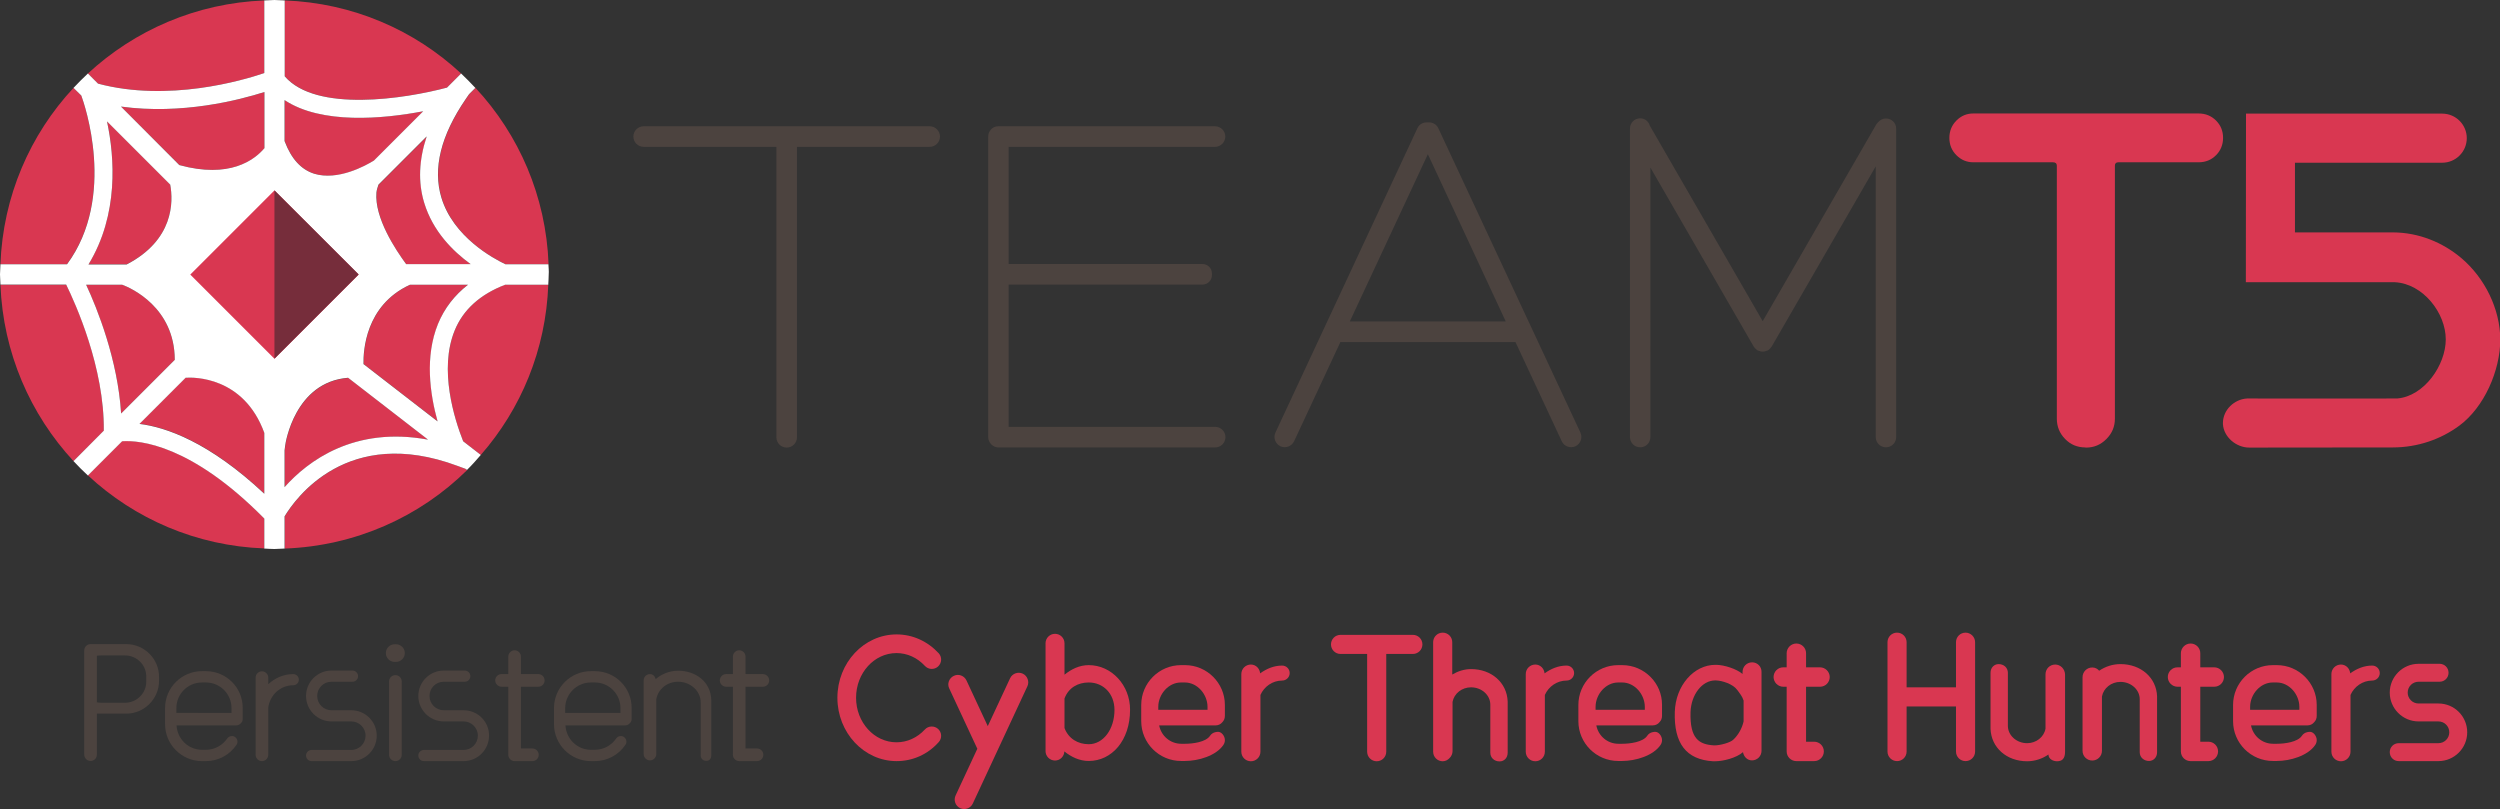 <?xml version="1.0" encoding="utf-8"?>
<!-- Generator: Adobe Illustrator 23.0.1, SVG Export Plug-In . SVG Version: 6.00 Build 0)  -->
<svg version="1.1" id="圖層_1" xmlns="http://www.w3.org/2000/svg" xmlns:xlink="http://www.w3.org/1999/xlink" x="0px" y="0px"
	 viewBox="0 0 170.08 55.05" style="enable-background:new 0 0 170.08 55.05;" xml:space="preserve">
<rect x="0" y="0" width="170.08" height="55.05" fill="#333333" stroke="none"/>
<style type="text/css">
	.st0{fill:#D93751;}
	.st1{fill:#FFFFFF;}
	.st2{fill:#762D3B;}
	.st3{fill:#4C433F;}
</style>
<g>
	<g>
		<path class="st0" d="M30.41,5.96L31.37,5c-3.17-2.95-7.37-4.8-12-4.97v5.15C21.5,7.67,27.54,6.72,30.41,5.96z"/>
		<path class="st0" d="M8.31,30.01l-2.33,2.33c3.17,2.95,7.37,4.8,12,4.97v-2.04C13.02,30.24,9.51,29.93,8.31,30.01z"/>
		<path class="st0" d="M31.12,31.69c-7.48-2.78-11.02,2.23-11.75,3.44v2.19c4.83-0.18,9.2-2.17,12.41-5.34l-0.09-0.07L31.12,31.69z"
			/>
		<path class="st0" d="M30.93,22.49c-1.08,2.66-0.02,6.01,0.58,7.53l1.2,0.93c2.73-3.12,4.43-7.15,4.59-11.59h-2.93
			C32.69,20.01,31.52,21.05,30.93,22.49z"/>
		<path class="st0" d="M17.98,4.97V0.03C13.35,0.21,9.16,2.06,5.98,5l0.69,0.69C11.43,6.96,16.49,5.48,17.98,4.97z"/>
		<path class="st0" d="M5.53,6.5L5,5.98c-2.95,3.17-4.8,7.37-4.97,12h4.52C7.95,13.38,5.73,7.05,5.53,6.5z"/>
		<path class="st0" d="M4.51,19.37H0.03C0.21,24,2.06,28.19,5,31.37l2.06-2.06C7.12,25.02,5.14,20.64,4.51,19.37z"/>
		<path class="st0" d="M11.58,12.55l-4.3-4.3c0.52,2.43,0.81,6.34-1.26,9.73h2.6C11.82,16.33,11.8,13.72,11.58,12.55z"/>
		<path class="st0" d="M8.23,7.25l3.98,3.98c3.41,0.94,5.11-0.35,5.78-1.14V6.26C16.27,6.81,12.36,7.82,8.23,7.25z"/>
		<path class="st0" d="M28.87,13.81c-0.43-1.42-0.36-2.93,0.17-4.52l-3.28,3.28c-0.06,0.17-0.13,0.34-0.14,0.54
			c-0.14,1.71,1.29,3.89,2.03,4.88h4.4C30.83,17.1,29.46,15.75,28.87,13.81z"/>
		<path class="st0" d="M8.31,19.37H5.86c0.76,1.64,2.15,5.1,2.38,8.76l3.65-3.65C11.87,20.9,8.91,19.59,8.31,19.37z"/>
		<path class="st0" d="M27.86,19.39c-2.99,1.4-3.14,4.48-3.12,5.38l5.04,3.9c-0.52-1.87-0.88-4.41,0.03-6.64
			c0.43-1.07,1.12-1.96,2.04-2.67h-3.94L27.86,19.39z"/>
		<path class="st0" d="M31.7,6.73c-1.7,2.48-2.26,4.74-1.66,6.72c0.81,2.67,3.51,4.13,4.36,4.53h2.92c-0.17-4.63-2.02-8.83-4.97-12
			l-0.43,0.43L31.7,6.73z"/>
		<path class="st0" d="M19.41,30.32l-0.04,0.32v2.5c1.57-1.78,4.75-4.16,9.77-3.22l-5.44-4.21C20.07,25.99,19.43,30.14,19.41,30.32z
			"/>
		<path class="st0" d="M21.39,11.82c1.6,0.5,3.48-0.54,4.06-0.9l3.35-3.35c-2.72,0.51-6.93,0.91-9.43-0.76V9.6l0.01,0.02
			C19.82,10.8,20.5,11.54,21.39,11.82z"/>
		<path class="st0" d="M12.63,25.69l-3.14,3.14c1.81,0.22,4.76,1.24,8.49,4.75v-4.14C16.58,25.59,13.16,25.65,12.63,25.69z"/>
		<path class="st1" d="M37.31,17.98h-2.92c-0.84-0.4-3.55-1.86-4.36-4.53c-0.6-1.98-0.04-4.24,1.66-6.72l0.22-0.32l0.43-0.43
			C32.03,5.64,31.7,5.32,31.37,5l-0.96,0.96c-2.86,0.76-8.91,1.71-11.04-0.77V0.03C19.13,0.03,18.91,0,18.67,0
			c-0.23,0-0.46,0.03-0.69,0.03v4.94c-1.49,0.51-6.55,1.99-11.31,0.72L5.98,5C5.64,5.32,5.32,5.64,5,5.98L5.53,6.5
			c0.2,0.54,2.42,6.88-0.97,11.48H0.03C0.03,18.21,0,18.44,0,18.67c0,0.23,0.03,0.46,0.03,0.69h4.47c0.63,1.28,2.61,5.66,2.56,9.94
			L5,31.37c0.31,0.34,0.64,0.66,0.98,0.98l2.33-2.33c1.2-0.08,4.71,0.23,9.67,5.26v2.04c0.23,0.01,0.46,0.03,0.69,0.03
			c0.23,0,0.46-0.03,0.69-0.03v-2.19c0.73-1.21,4.27-6.22,11.75-3.44l0.57,0.21l0.09,0.07c0.33-0.32,0.64-0.67,0.94-1.02l-1.2-0.93
			c-0.6-1.52-1.66-4.88-0.58-7.53c0.58-1.43,1.75-2.47,3.44-3.12h2.93c0.01-0.23,0.03-0.46,0.03-0.69
			C37.35,18.44,37.32,18.21,37.31,17.98z M7.28,8.26l4.3,4.3c0.22,1.17,0.24,3.77-2.96,5.43h-2.6C8.09,14.6,7.8,10.69,7.28,8.26z
			 M8.24,28.13C8.01,24.47,6.62,21,5.86,19.37h2.45c0.6,0.22,3.57,1.54,3.58,5.11L8.24,28.13z M17.98,33.59
			c-3.74-3.51-6.69-4.53-8.49-4.75l3.14-3.14c0.53-0.04,3.95-0.1,5.35,3.75V33.59z M17.98,10.09c-0.67,0.79-2.36,2.08-5.78,1.14
			L8.23,7.25c4.13,0.57,8.04-0.44,9.76-0.99V10.09z M19.36,6.81c2.51,1.67,6.71,1.28,9.43,0.76l-3.35,3.35
			c-0.58,0.36-2.46,1.39-4.06,0.9c-0.89-0.28-1.56-1.01-2.01-2.2L19.36,9.6V6.81z M19.36,33.14v-2.5l0.04-0.32
			c0.02-0.19,0.66-4.33,4.28-4.62l5.44,4.21C24.11,28.98,20.94,31.36,19.36,33.14z M29.8,22.03c-0.91,2.23-0.55,4.77-0.03,6.64
			l-5.04-3.9c-0.02-0.9,0.13-3.98,3.12-5.38l0.05-0.02h3.94C30.93,20.08,30.24,20.96,29.8,22.03z M27.64,17.98
			c-0.73-0.99-2.17-3.16-2.03-4.88c0.02-0.2,0.08-0.36,0.14-0.54l3.28-3.28c-0.53,1.59-0.6,3.11-0.17,4.52
			c0.59,1.94,1.95,3.29,3.16,4.17H27.64z"/>
		<g>
			
				<rect x="14.62" y="14.63" transform="matrix(0.707 -0.707 0.707 0.707 -7.735 18.674)" class="st0" width="8.1" height="8.1"/>
			<polygon class="st2" points="18.67,12.95 18.67,24.4 24.4,18.67 			"/>
		</g>
	</g>
	<g>
		<g>
			<g>
				<path class="st0" d="M141.88,30.44c-0.55,0-1.02-0.19-1.39-0.58c-0.38-0.39-0.56-0.85-0.56-1.38V11.27
					c0-0.15-0.09-0.23-0.26-0.23h-5.43c-0.44,0-0.82-0.16-1.14-0.48c-0.32-0.32-0.48-0.71-0.48-1.18c0-0.46,0.16-0.86,0.48-1.18
					c0.32-0.32,0.7-0.48,1.14-0.48h15.34c0.46,0,0.86,0.16,1.18,0.48c0.32,0.32,0.48,0.71,0.48,1.18c0,0.46-0.16,0.86-0.48,1.18
					c-0.32,0.32-0.71,0.48-1.18,0.48h-5.47c-0.15,0-0.23,0.08-0.23,0.23v17.22c0,0.53-0.19,0.99-0.58,1.38
					c-0.39,0.39-0.84,0.58-1.38,0.58H141.88z"/>
				<path class="st0" d="M167.44,17.55c-1.26-1.06-2.88-1.73-4.64-1.74c-0.01,0-6.67,0-6.67,0l0-4.74c0,0,9.97,0,10.02,0
					c0.92,0,1.67-0.75,1.67-1.67s-0.75-1.67-1.67-1.67c-0.02,0-13.35,0-13.35,0l-0.01,11.47c0,0,10.11,0,10.14,0
					c1.92,0.1,3.46,2.1,3.46,3.89c0,1.74-1.46,3.87-3.31,4.02c-0.06,0.01-10.17,0-10.21,0c-0.87,0.05-1.64,0.78-1.64,1.67
					c0,0.03,0,0.04,0,0.07c0.05,0.88,0.9,1.6,1.79,1.6c0.1,0,9.76-0.01,9.76-0.01c1.71,0,3.28-0.56,4.53-1.48
					c1.69-1.25,2.79-3.74,2.79-5.88C170.08,21.01,169.05,18.91,167.44,17.55z"/>
			</g>
		</g>
		<g>
			<path class="st3" d="M82.66,9.99c0.38,0,0.7-0.31,0.7-0.7c0-0.38-0.31-0.7-0.7-0.7H67.92c-0.1,0-0.19,0.02-0.27,0.05
				C67.4,8.76,67.23,9,67.23,9.29v20.45c0,0.1,0.02,0.19,0.06,0.27c0.11,0.25,0.35,0.43,0.64,0.43h14.74c0.38,0,0.7-0.31,0.7-0.7
				c0-0.38-0.31-0.7-0.7-0.7H68.62v-9.68h13.19c0.35,0,0.64-0.29,0.64-0.64v-0.12c0-0.35-0.29-0.64-0.64-0.64H68.62V9.99H82.66z"/>
			<path class="st3" d="M63.25,8.59H43.79c-0.38,0-0.7,0.31-0.7,0.7c0,0.38,0.31,0.7,0.7,0.7h9.03v19.76c0,0.38,0.31,0.7,0.7,0.7
				c0.38,0,0.7-0.31,0.7-0.7V9.99h9.03c0.38,0,0.7-0.31,0.7-0.7C63.95,8.91,63.63,8.59,63.25,8.59z"/>
			<path class="st3" d="M97.85,8.72c-0.13-0.28-0.42-0.42-0.71-0.39c-0.29-0.03-0.58,0.11-0.71,0.39l-9.66,20.71
				c-0.16,0.35-0.01,0.76,0.34,0.93c0.35,0.16,0.76,0.01,0.93-0.34l3.15-6.75h11.91l3.15,6.75c0.16,0.35,0.58,0.5,0.93,0.34
				c0.35-0.16,0.5-0.58,0.34-0.93L97.85,8.72z M91.83,21.87l5.31-11.38l5.3,11.38H91.83z"/>
			<path class="st3" d="M128.3,8.06L128.3,8.06c-0.22,0-0.41,0.11-0.54,0.27c-0.04,0.04-0.08,0.08-0.11,0.13l-7.73,13.39l-7.68-13.3
				c-0.08-0.29-0.34-0.5-0.65-0.5h-0.01c-0.38,0-0.69,0.31-0.69,0.69v21c0,0.38,0.31,0.69,0.69,0.69h0.01
				c0.38,0,0.69-0.31,0.69-0.69V11.4l7.03,12.18c0.01,0.02,0.03,0.03,0.04,0.05c0.02,0.03,0.04,0.05,0.06,0.07
				c0.04,0.04,0.08,0.08,0.13,0.12c0.01,0.01,0.02,0.02,0.03,0.02c0.02,0.01,0.05,0.01,0.07,0.02c0.05,0.02,0.1,0.04,0.15,0.05
				c0.04,0.01,0.09,0.01,0.13,0.01c0.04,0,0.09,0,0.13-0.01c0.05-0.01,0.1-0.03,0.15-0.05c0.02-0.01,0.05-0.01,0.07-0.02
				c0.01-0.01,0.02-0.02,0.03-0.02c0.05-0.03,0.09-0.07,0.13-0.12c0.02-0.02,0.04-0.04,0.06-0.07c0.01-0.02,0.03-0.03,0.04-0.05
				l7.08-12.26v18.42c0,0.38,0.31,0.69,0.69,0.69h0.01c0.38,0,0.69-0.31,0.69-0.69v-21C129,8.37,128.69,8.06,128.3,8.06z"/>
		</g>
	</g>
	<g>
		<path class="st3" d="M26.9,51.78L26.9,51.78c-0.24,0-0.43-0.19-0.43-0.43v-4.99c0-0.24,0.19-0.43,0.43-0.43l0,0
			c0.24,0,0.43,0.19,0.43,0.43v4.99C27.33,51.59,27.14,51.78,26.9,51.78z"/>
		<path class="st3" d="M26.25,44.43L26.25,44.43c0-0.33,0.27-0.6,0.6-0.6h0.09c0.33,0,0.6,0.27,0.6,0.6l0,0c0,0.33-0.27,0.6-0.6,0.6
			h-0.09C26.52,45.03,26.25,44.76,26.25,44.43z"/>
		<path class="st3" d="M36.62,46.72c0.24,0,0.43-0.19,0.43-0.43s-0.19-0.43-0.43-0.43h-1.18v-1.19c0-0.24-0.2-0.43-0.43-0.43
			c-0.24,0-0.43,0.2-0.43,0.43v1.19h-0.46c-0.24,0-0.43,0.2-0.43,0.43s0.2,0.43,0.43,0.43h0.46v4.63c0,0.24,0.2,0.43,0.43,0.43h1.21
			c0.24,0,0.43-0.19,0.43-0.43c0-0.24-0.2-0.43-0.43-0.43h-0.78v-4.2H36.62z"/>
		<path class="st3" d="M51.9,46.72c0.24,0,0.43-0.19,0.43-0.43s-0.2-0.43-0.43-0.43h-1.18v-1.19c0-0.24-0.2-0.43-0.43-0.43
			c-0.24,0-0.43,0.2-0.43,0.43v1.19h-0.46c-0.24,0-0.43,0.2-0.43,0.43s0.19,0.43,0.43,0.43h0.46v4.63c0,0.24,0.2,0.43,0.43,0.43
			h1.21c0.24,0,0.43-0.19,0.43-0.43c0-0.24-0.19-0.43-0.43-0.43h-0.78v-4.2H51.9z"/>
		<path class="st0" d="M123.82,46.72c0.37,0,0.66-0.3,0.66-0.66s-0.3-0.66-0.66-0.66h-0.95v-0.96c0-0.37-0.3-0.66-0.66-0.66
			s-0.66,0.3-0.66,0.66v0.96h-0.23c-0.37,0-0.66,0.3-0.66,0.66s0.3,0.66,0.66,0.66h0.23v4.4c0,0.37,0.3,0.66,0.66,0.66h1.21
			c0.37,0,0.66-0.3,0.66-0.66c0-0.37-0.3-0.66-0.66-0.66h-0.55v-3.74H123.82z"/>
		<path class="st0" d="M150.64,46.72c0.37,0,0.66-0.3,0.66-0.66s-0.3-0.66-0.66-0.66h-0.95v-0.96c0-0.37-0.3-0.66-0.66-0.66
			s-0.66,0.3-0.66,0.66v0.96h-0.23c-0.37,0-0.66,0.3-0.66,0.66s0.3,0.66,0.66,0.66h0.23v4.4c0,0.37,0.3,0.66,0.66,0.66h1.21
			c0.37,0,0.66-0.3,0.66-0.66c0-0.37-0.3-0.66-0.66-0.66h-0.55v-3.74H150.64z"/>
		<path class="st3" d="M8.59,43.82H6.16c-0.24,0-0.43,0.2-0.43,0.43v7.09c0,0.24,0.2,0.43,0.43,0.43c0.24,0,0.43-0.19,0.43-0.43
			v-2.79h2c1.23,0,2.23-1.01,2.23-2.23v-0.26C10.83,44.83,9.82,43.82,8.59,43.82z M9.95,46.38c0,0.79-0.65,1.43-1.45,1.43H6.87
			c-0.12,0-0.19-0.02-0.28-0.03v-3.17c0.09-0.01,0.17-0.02,0.28-0.02H8.5c0.8,0,1.45,0.64,1.45,1.43V46.38z"/>
		<path class="st3" d="M14.01,45.66h-0.27c-1.38,0-2.51,1.12-2.51,2.51v1.1c0,1.38,1.13,2.51,2.51,2.51h0.27
			c0.83,0,1.61-0.41,2.08-1.11c0.12-0.17,0.07-0.41-0.1-0.53c-0.17-0.12-0.41-0.07-0.53,0.1c-0.33,0.48-0.87,0.77-1.45,0.77h-0.27
			c-0.93,0-1.68-0.74-1.73-1.66h4.07c0.13,0,0.24-0.07,0.32-0.16c0.07-0.07,0.11-0.16,0.11-0.27v-0.76
			C16.52,46.79,15.4,45.66,14.01,45.66z M13.74,46.43h0.27c0.96,0,1.74,0.78,1.74,1.74v0.33H12v-0.33
			C12,47.21,12.78,46.43,13.74,46.43z"/>
		<path class="st3" d="M40.47,45.66H40.2c-1.38,0-2.51,1.12-2.51,2.51v1.1c0,1.38,1.13,2.51,2.51,2.51h0.27
			c0.83,0,1.61-0.41,2.08-1.11c0.12-0.17,0.07-0.41-0.1-0.53c-0.17-0.12-0.41-0.07-0.53,0.1c-0.33,0.48-0.87,0.77-1.45,0.77H40.2
			c-0.93,0-1.68-0.74-1.73-1.66h4.07c0.13,0,0.24-0.07,0.32-0.16c0.07-0.07,0.11-0.16,0.11-0.27v-0.76
			C42.98,46.79,41.86,45.66,40.47,45.66z M40.2,46.43h0.27c0.96,0,1.74,0.78,1.74,1.74v0.33h-3.76v-0.33
			C38.46,47.21,39.24,46.43,40.2,46.43z"/>
		<path class="st0" d="M80.62,45.25h-0.27c-1.5,0-2.71,1.22-2.71,2.71v1.1c0,1.5,1.22,2.71,2.71,2.71h0.27
			c0.9,0,2.11-0.35,2.61-1.09c0.09-0.13,0.12-0.28,0.09-0.44c-0.03-0.15-0.12-0.29-0.24-0.38c-0.13-0.09-0.24-0.08-0.39-0.05
			c-0.15,0.03-0.29,0.12-0.37,0.25c-0.29,0.43-1.18,0.54-1.69,0.54h-0.27c-0.74,0-1.36-0.53-1.5-1.25h3.84
			c0.18,0,0.35-0.08,0.46-0.22c0.11-0.11,0.17-0.26,0.17-0.42v-0.76C83.33,46.47,82.11,45.25,80.62,45.25z M82.15,48.09v0.2H78.8
			v-0.2c0-0.85,0.69-1.66,1.54-1.66h0.27C81.46,46.43,82.15,47.24,82.15,48.09z"/>
		<path class="st0" d="M110.36,45.25h-0.27c-1.5,0-2.71,1.22-2.71,2.71v1.1c0,1.5,1.22,2.71,2.71,2.71h0.27
			c0.9,0,2.11-0.35,2.61-1.09c0.09-0.13,0.12-0.28,0.09-0.44c-0.03-0.15-0.12-0.29-0.24-0.38c-0.13-0.09-0.24-0.08-0.39-0.05
			c-0.15,0.03-0.29,0.12-0.37,0.25c-0.29,0.43-1.18,0.54-1.69,0.54h-0.27c-0.74,0-1.36-0.53-1.5-1.25h3.84
			c0.18,0,0.35-0.08,0.46-0.22c0.11-0.11,0.17-0.26,0.17-0.42v-0.76C113.08,46.47,111.86,45.25,110.36,45.25z M111.9,48.09v0.2
			h-3.35v-0.2c0-0.85,0.69-1.66,1.54-1.66h0.27C111.21,46.43,111.9,47.24,111.9,48.09z"/>
		<path class="st0" d="M154.9,45.25h-0.27c-1.5,0-2.71,1.22-2.71,2.71v1.1c0,1.5,1.22,2.71,2.71,2.71h0.27
			c0.9,0,2.11-0.35,2.61-1.09c0.09-0.13,0.12-0.28,0.09-0.44c-0.03-0.15-0.12-0.29-0.24-0.38c-0.13-0.09-0.24-0.08-0.39-0.05
			c-0.15,0.03-0.29,0.12-0.37,0.25c-0.29,0.43-1.18,0.54-1.69,0.54h-0.27c-0.74,0-1.36-0.53-1.5-1.25h3.84
			c0.18,0,0.35-0.08,0.46-0.22c0.11-0.11,0.17-0.26,0.17-0.42v-0.76C157.61,46.47,156.39,45.25,154.9,45.25z M156.43,48.09v0.2
			h-3.35v-0.2c0-0.85,0.69-1.66,1.54-1.66h0.27C155.74,46.43,156.43,47.24,156.43,48.09z"/>
		<path class="st3" d="M19.95,45.86c-0.66,0-1.25,0.27-1.7,0.69V46.1c0-0.24-0.2-0.43-0.43-0.43c-0.24,0-0.43,0.2-0.43,0.43v5.25
			c0,0.24,0.2,0.43,0.43,0.43c0.24,0,0.43-0.19,0.43-0.43v-3.22c0.12-0.85,0.82-1.51,1.7-1.51c0.21,0,0.38-0.17,0.38-0.38
			S20.16,45.86,19.95,45.86z"/>
		<path class="st0" d="M87.23,45.28c-0.57,0-1.07,0.22-1.5,0.53c-0.03-0.33-0.29-0.6-0.63-0.6c-0.36,0-0.65,0.29-0.65,0.65v5.28
			c0,0.36,0.29,0.65,0.65,0.65s0.65-0.29,0.65-0.65v-3.86c0.25-0.57,0.82-0.98,1.48-0.98c0.28,0,0.51-0.23,0.51-0.51
			S87.51,45.28,87.23,45.28z"/>
		<path class="st0" d="M106.58,45.28c-0.57,0-1.07,0.22-1.5,0.53c-0.03-0.33-0.29-0.6-0.63-0.6c-0.36,0-0.65,0.29-0.65,0.65v5.28
			c0,0.36,0.29,0.65,0.65,0.65c0.36,0,0.65-0.29,0.65-0.65v-3.86c0.25-0.57,0.82-0.98,1.48-0.98c0.28,0,0.51-0.23,0.51-0.51
			S106.86,45.28,106.58,45.28z"/>
		<path class="st0" d="M161.39,45.28c-0.57,0-1.07,0.22-1.5,0.53c-0.03-0.33-0.29-0.6-0.63-0.6c-0.36,0-0.65,0.29-0.65,0.65v5.28
			c0,0.36,0.29,0.65,0.65,0.65c0.36,0,0.65-0.29,0.65-0.65v-3.86c0.25-0.57,0.82-0.98,1.48-0.98c0.28,0,0.51-0.23,0.51-0.51
			S161.67,45.28,161.39,45.28z"/>
		<path class="st3" d="M23.9,48.32h-0.41h-0.52h-0.42c-0.53,0-0.97-0.43-0.97-0.97s0.43-0.97,0.97-0.97h1.43
			c0.21,0,0.38-0.17,0.38-0.38s-0.17-0.38-0.38-0.38h-1.43c-0.96,0-1.73,0.78-1.73,1.73s0.78,1.73,1.73,1.73h0.42h0.52h0.41
			c0.53,0,0.97,0.43,0.97,0.97c0,0.53-0.43,0.97-0.97,0.97h-2.7c-0.21,0-0.38,0.17-0.38,0.38c0,0.21,0.17,0.38,0.38,0.38h2.7
			c0.96,0,1.73-0.78,1.73-1.73C25.63,49.09,24.85,48.32,23.9,48.32z"/>
		<path class="st3" d="M31.54,48.32h-0.41h-0.52h-0.42c-0.53,0-0.97-0.43-0.97-0.97s0.43-0.97,0.97-0.97h1.43
			c0.21,0,0.38-0.17,0.38-0.38s-0.17-0.38-0.38-0.38h-1.43c-0.96,0-1.73,0.78-1.73,1.73s0.78,1.73,1.73,1.73h0.42h0.52h0.41
			c0.53,0,0.97,0.43,0.97,0.97c0,0.53-0.43,0.97-0.97,0.97h-2.7c-0.21,0-0.38,0.17-0.38,0.38c0,0.21,0.17,0.38,0.38,0.38h2.7
			c0.96,0,1.73-0.78,1.73-1.73C33.28,49.09,32.5,48.32,31.54,48.32z"/>
		<path class="st0" d="M165.89,47.86h-1.35c-0.41,0-0.74-0.33-0.74-0.74s0.33-0.74,0.74-0.74h1.43c0.34,0,0.61-0.27,0.61-0.61
			c0-0.34-0.27-0.61-0.61-0.61h-1.43c-1.08,0-1.96,0.88-1.96,1.96s0.88,1.96,1.96,1.96h1.35c0.41,0,0.74,0.33,0.74,0.74
			s-0.33,0.74-0.74,0.74h-2.7c-0.34,0-0.61,0.27-0.61,0.61c0,0.34,0.27,0.61,0.61,0.61h2.7c1.08,0,1.96-0.88,1.96-1.96
			S166.98,47.86,165.89,47.86z"/>
		<path class="st3" d="M48.39,47.61c-0.04-1.23-1.06-1.98-2.26-1.98c-0.59,0-1.12,0.23-1.52,0.57c-0.05-0.19-0.19-0.34-0.39-0.34
			c-0.24,0-0.43,0.19-0.43,0.43v5.01c0,0.24,0.2,0.43,0.43,0.43c0.24,0,0.43-0.2,0.43-0.43v-3.74c0.12-0.66,0.72-1.18,1.48-1.18
			c0.85,0,1.54,0.63,1.54,1.41h0v3.61c0,0.2,0.16,0.36,0.36,0.36h0.04c0.2,0,0.32-0.16,0.32-0.36L48.39,47.61z"/>
		<path class="st0" d="M146.75,47.38c-0.04-1.27-1.09-2.2-2.49-2.2c-0.52,0-1.02,0.16-1.45,0.45c-0.12-0.14-0.28-0.22-0.47-0.22
			c-0.37,0-0.66,0.3-0.66,0.66v5.01c0,0.37,0.3,0.66,0.66,0.66c0.37,0,0.66-0.3,0.66-0.66l0-3.7c0.11-0.57,0.63-0.99,1.26-0.99
			c0.72,0,1.31,0.53,1.31,1.18v3.61c0,0.33,0.27,0.59,0.63,0.59c0.31,0,0.55-0.25,0.55-0.59L146.75,47.38z"/>
		<path class="st0" d="M139.82,45.21c-0.37,0-0.66,0.3-0.66,0.66l0,3.7c-0.1,0.57-0.63,0.99-1.25,0.99c-0.72,0-1.31-0.53-1.31-1.18
			l0-3.61c0-0.33-0.26-0.59-0.63-0.59c-0.31,0-0.55,0.25-0.55,0.59v3.82c0.05,1.27,1.09,2.2,2.49,2.2c0.51,0,1.02-0.16,1.45-0.46
			c0,0.3,0.31,0.46,0.58,0.46c0.34,0,0.55-0.16,0.55-0.66v-5.24C140.48,45.51,140.18,45.21,139.82,45.21z"/>
		<path class="st0" d="M61,51.78c-2.22,0-4.03-1.93-4.03-4.31c0-2.38,1.81-4.31,4.03-4.31c1.08,0,2.1,0.46,2.86,1.28
			c0.24,0.26,0.22,0.66-0.04,0.9c-0.26,0.24-0.66,0.22-0.9-0.04c-0.52-0.56-1.2-0.87-1.93-0.87c-1.52,0-2.75,1.36-2.75,3.04
			c0,1.67,1.23,3.03,2.75,3.03c0.73,0,1.41-0.31,1.93-0.87c0.24-0.26,0.64-0.27,0.9-0.04c0.26,0.24,0.28,0.64,0.04,0.9
			C63.11,51.33,62.09,51.78,61,51.78z"/>
		<path class="st0" d="M69.58,45.83c-0.32-0.15-0.71-0.01-0.86,0.31l-1.52,3.26l-1.45-3.11c-0.15-0.32-0.54-0.47-0.86-0.31
			c-0.32,0.15-0.47,0.54-0.31,0.86l1.91,4.1l-1.48,3.18c-0.15,0.32-0.01,0.71,0.31,0.86c0.32,0.15,0.71,0.01,0.86-0.31l3.72-7.99
			C70.04,46.37,69.9,45.98,69.58,45.83z"/>
		<path class="st0" d="M96.12,43.19h-4.92c-0.36,0-0.65,0.29-0.65,0.65v0c0,0.36,0.29,0.65,0.65,0.65h1.81v6.65
			c0,0.36,0.29,0.65,0.65,0.65c0.36,0,0.65-0.29,0.65-0.65v-6.65h1.81c0.36,0,0.65-0.29,0.65-0.65v0
			C96.77,43.48,96.48,43.19,96.12,43.19z"/>
		<path class="st0" d="M102.57,47.72c-0.05-1.27-1.09-2.2-2.49-2.2c-0.46,0-0.89,0.14-1.28,0.37v-2.2c0-0.36-0.29-0.65-0.65-0.65
			s-0.65,0.29-0.65,0.65v2.73v4.67v0.05c0,0.36,0.29,0.65,0.65,0.65c0.19,0,0.35-0.09,0.47-0.22c0.12-0.12,0.2-0.29,0.2-0.47l0-3.35
			c0.11-0.57,0.63-0.99,1.26-0.99c0.72,0,1.31,0.53,1.31,1.18v3.27c0,0.33,0.26,0.59,0.63,0.59c0.32,0,0.55-0.25,0.55-0.59
			L102.57,47.72z"/>
		<path class="st0" d="M133.72,43.04c-0.36,0-0.65,0.29-0.65,0.65v3.07h-3.36v-3.07c0-0.36-0.29-0.65-0.65-0.65
			c-0.36,0-0.65,0.29-0.65,0.65v7.44c0,0.36,0.29,0.65,0.65,0.65c0.36,0,0.65-0.29,0.65-0.65v-3.07h3.36v3.07
			c0,0.36,0.29,0.65,0.65,0.65c0.36,0,0.65-0.29,0.65-0.65v-7.44C134.37,43.33,134.07,43.04,133.72,43.04z"/>
		<path class="st0" d="M74.07,45.25c-0.63,0-1.18,0.27-1.65,0.65v-2.14c0-0.35-0.29-0.64-0.64-0.64h-0.01
			c-0.35,0-0.64,0.29-0.64,0.64v7.34c0,0.35,0.29,0.64,0.64,0.64h0.01c0.34,0,0.62-0.28,0.63-0.62c0.47,0.38,1.03,0.65,1.66,0.65
			c1.55,0,2.81-1.37,2.81-3.48C76.89,46.62,75.62,45.25,74.07,45.25z M74.07,50.63c-0.74,0-1.38-0.38-1.65-1.1v-2.01
			c0.27-0.73,0.91-1.09,1.65-1.09c0.99,0,1.75,0.76,1.75,1.87C75.82,49.61,75.06,50.63,74.07,50.63z"/>
		<path class="st0" d="M119.2,45.06c-0.36,0-0.65,0.29-0.65,0.65v0.14c-0.42-0.35-1.24-0.61-1.78-0.62c-0.02,0-0.05,0-0.07,0
			c-1.47,0-2.7,1.41-2.76,3.19c-0.07,2.16,0.78,3.26,2.6,3.37c0.04,0,0.09,0,0.13,0c0.56,0,1.45-0.22,1.91-0.62
			c0.05,0.31,0.29,0.56,0.61,0.56c0.36,0,0.65-0.29,0.65-0.65v-5.36C119.85,45.35,119.56,45.06,119.2,45.06z M116.61,50.71
			c-1.03-0.06-1.65-0.46-1.6-2.26c0.04-1.2,0.79-2.16,1.68-2.16c0.01,0,0.03,0,0.04,0c0.42,0.01,1.16,0.24,1.45,0.64
			c0.16,0.21,0.36,0.46,0.44,0.73v1.42c-0.11,0.49-0.38,0.95-0.71,1.25C117.72,50.52,117.01,50.72,116.61,50.71z"/>
	</g>
</g>
</svg>
